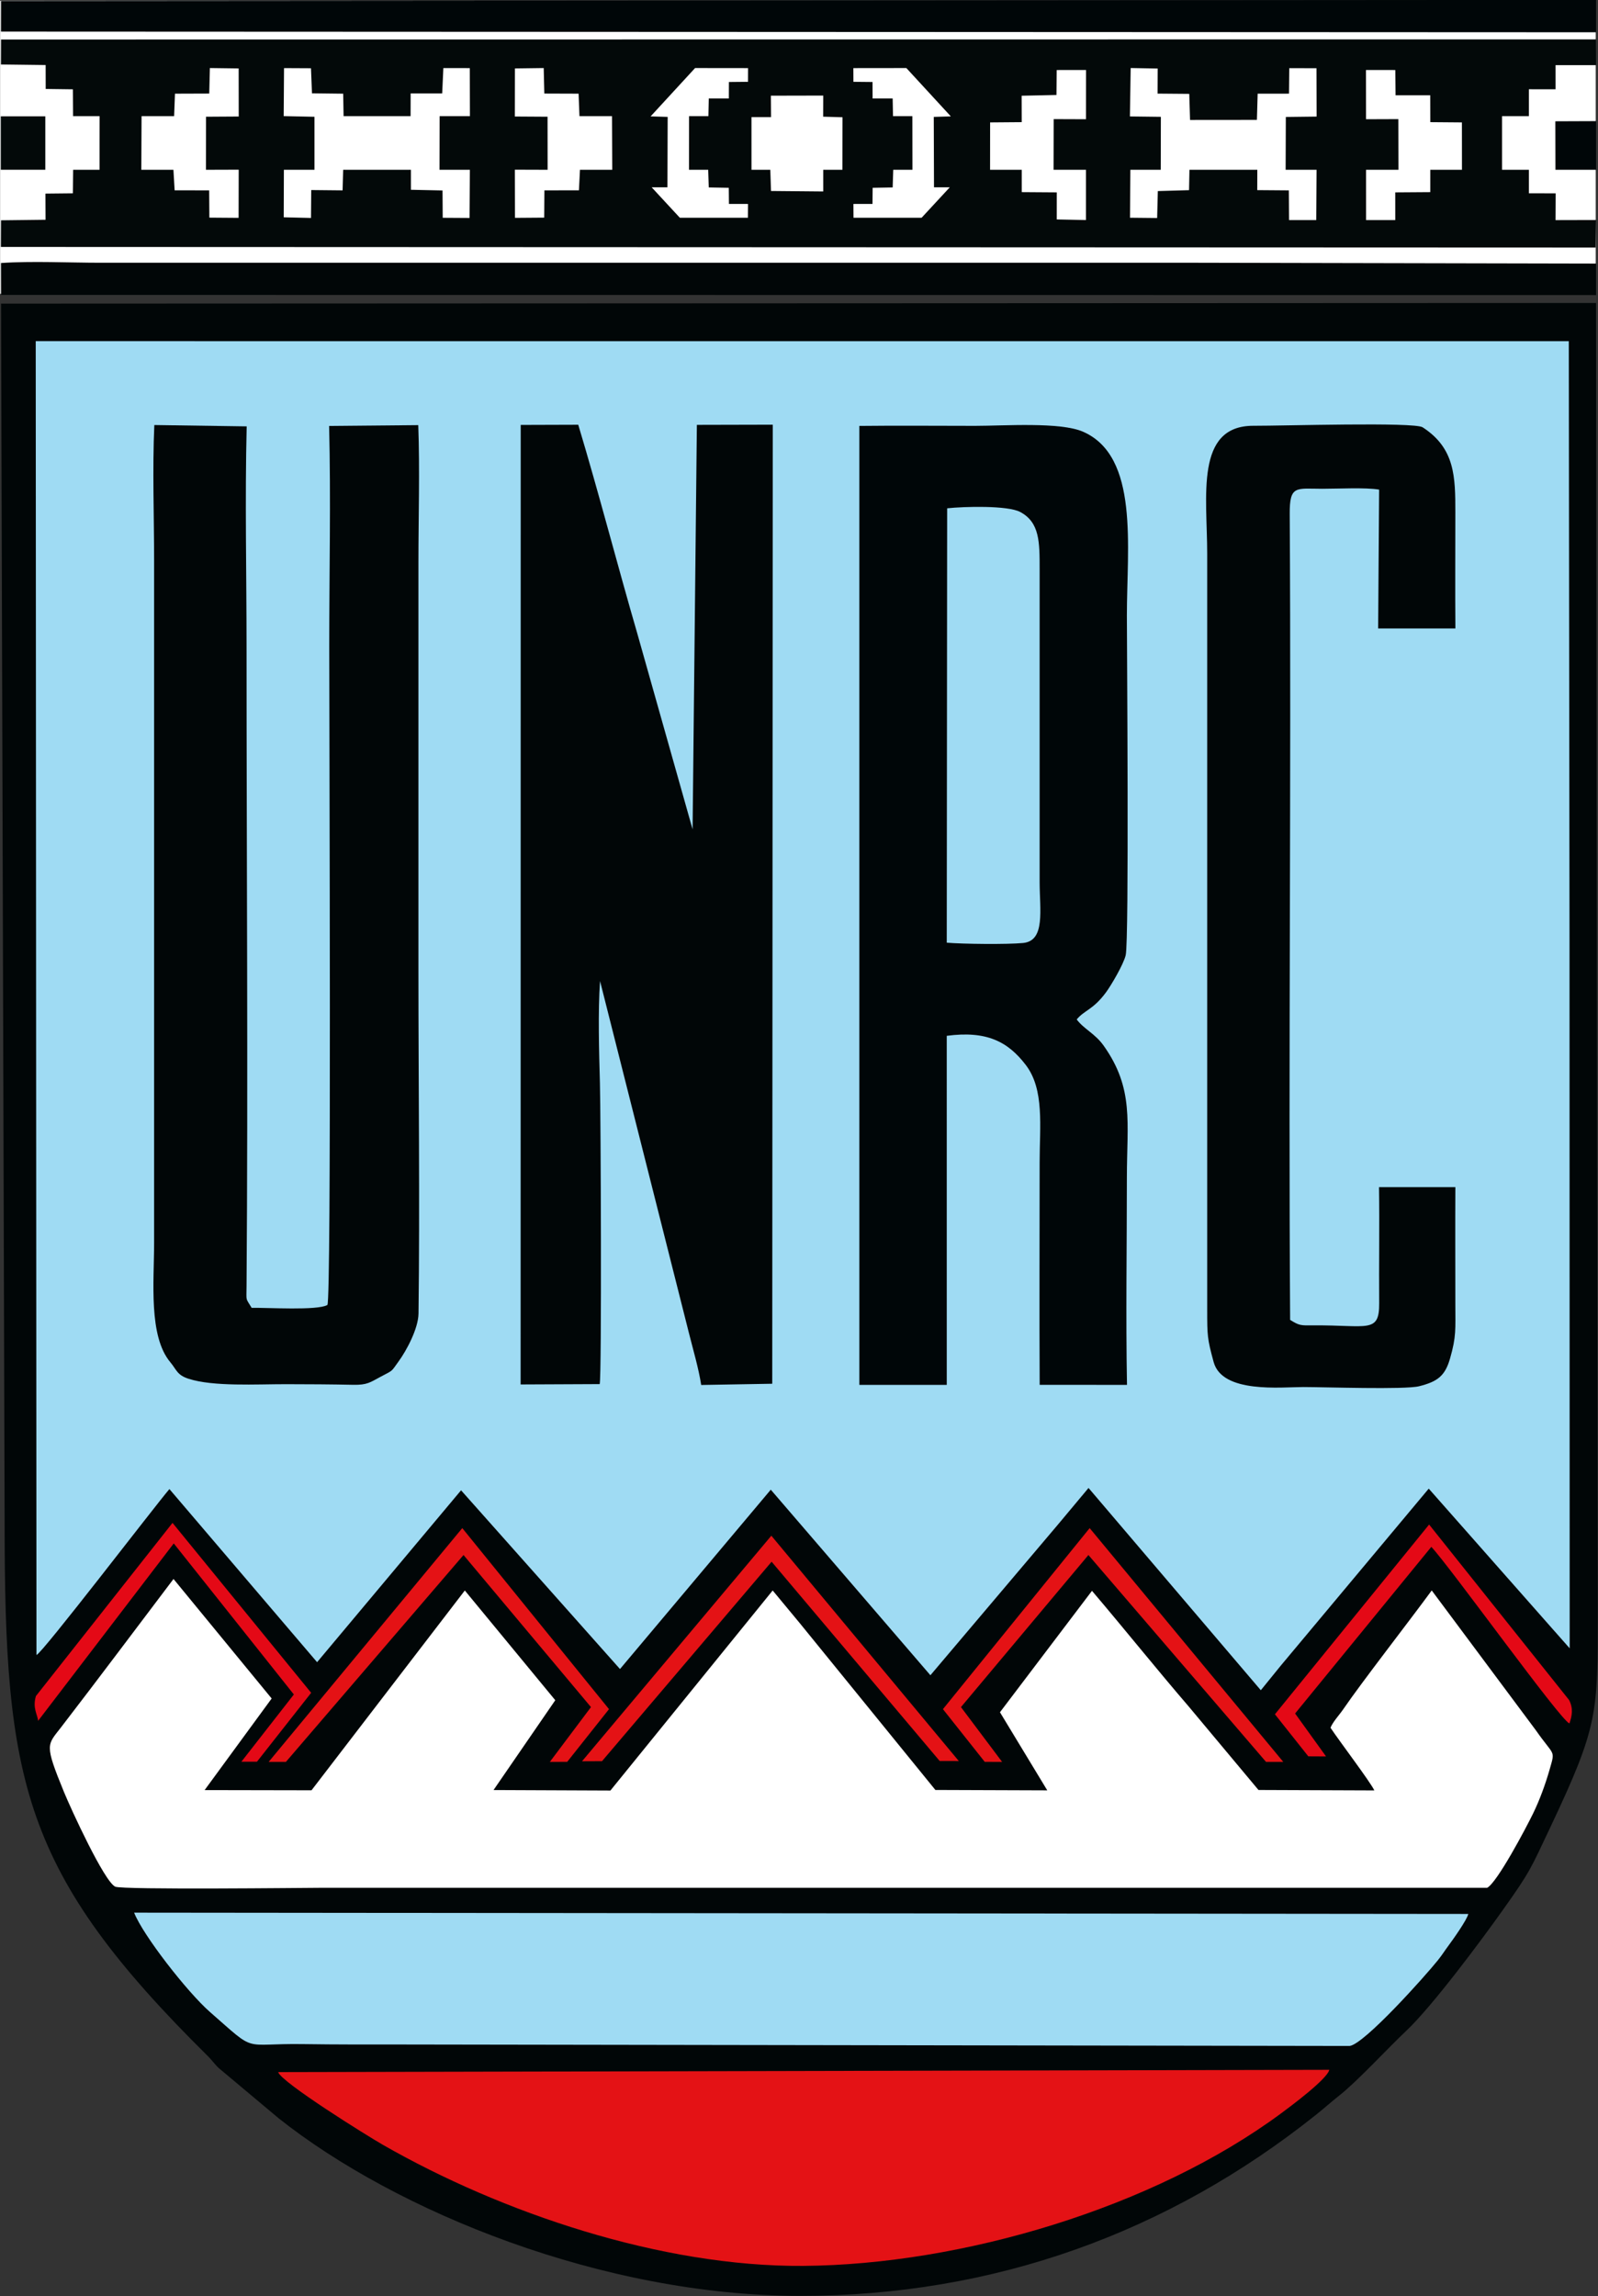 <?xml version="1.0" encoding="UTF-8"?>
<svg xmlns="http://www.w3.org/2000/svg" xmlns:xlink="http://www.w3.org/1999/xlink" width="807.7pt" height="1159.9pt" viewBox="0 0 807.7 1159.9" version="1.1">
<rect x="0" y="0" width="807.7" height="1159.9" fill="#333333" stroke="none"/>
<defs>
<clipPath id="clip1">
  <path d="M 0 153 L 807.699 153 L 807.699 1159.898 L 0 1159.898 Z M 0 153 "/>
</clipPath>
</defs>
<g id="surface1">
<g clip-path="url(#clip1)" clip-rule="nonzero">
<path style=" stroke:none;fill-rule:evenodd;fill:rgb(0.392%,2.353%,2.745%);fill-opacity:1;" d="M 806.703 153.051 L 0.527 153.379 L 2.336 768.57 C 2.336 900.004 10.93 945.711 105.301 1038.918 C 107.246 1040.836 108.621 1042.953 110.68 1044.816 L 140.926 1070.148 C 200.453 1117.344 304.688 1159.73 404.301 1159.797 C 502.629 1159.867 590.684 1127.668 665.039 1068.418 C 669.406 1064.941 672.746 1061.875 676.945 1058.574 C 686.078 1051.398 702.148 1033.984 710.512 1026.156 C 724.012 1013.52 749.238 979.453 759.578 964.902 C 773.531 945.285 773.613 944.203 783.656 922.961 C 807.785 871.91 807.59 865.891 807.59 814.598 L 806.754 197 Z M 806.703 153.051 "/>
</g>
<path style=" stroke:none;fill-rule:evenodd;fill:rgb(62.305%,85.938%,95.312%);fill-opacity:1;" d="M 18.434 836.043 C 21.242 835.355 78.07 761.062 85.629 752.223 L 160.27 839.68 L 233.039 752.848 L 313.371 843.141 L 389.586 752.535 L 470.266 846.277 L 534.578 770.34 L 550.191 751.664 L 637.27 853.848 L 647.352 841.43 L 722.148 752.004 L 793.383 832.672 L 793.301 474.172 L 792.938 172.352 L 18.059 172.34 Z M 18.434 836.043 "/>
<path style=" stroke:none;fill-rule:evenodd;fill:rgb(100%,100%,100%);fill-opacity:1;" d="M 751.672 953.656 C 756.734 950.977 771.188 923.699 774.922 916.035 C 778.156 909.402 781.078 901.492 783.234 893.934 C 786.16 883.668 785.68 887.523 776.344 874.148 L 723.66 803.438 C 711.98 819.379 688.32 849.723 678.945 863.441 C 676.992 866.297 673.766 869.699 672.488 872.785 C 676.93 879.473 692.734 900.297 694.648 904.457 L 636.09 904.234 L 600.883 862.129 C 584.414 843 568.379 822.945 551.934 803.629 L 505.426 864.969 L 529.336 904.426 L 472.785 904.227 L 404.195 819.906 L 390.547 803.457 L 308.531 904.512 L 249.453 904.266 L 280.66 858.891 L 234.941 803.461 L 157.453 904.391 L 103.422 904.289 L 137.309 858.02 L 87.699 797.641 C 68.746 822.66 49.922 847.824 30.773 872.684 C 23.844 881.672 22.332 880.855 32.324 905.23 C 35.938 914.035 52.734 950.531 58.246 953.078 C 61.832 954.734 154.867 953.656 161.137 953.656 Z M 751.672 953.656 "/>
<path style=" stroke:none;fill-rule:evenodd;fill:rgb(0%,2.353%,3.137%);fill-opacity:1;" d="M 434.355 699.605 L 478.539 699.598 L 478.535 523.262 C 498.742 520.578 509.492 526.223 518.488 538 C 527.98 550.426 525.477 568.945 525.477 587.07 C 525.477 624.555 525.297 662.086 525.496 699.566 L 569.633 699.598 C 568.988 664.883 569.574 629.629 569.574 594.883 C 569.574 566.973 573.289 549.988 557.828 528.223 C 553.496 522.125 547.828 519.852 544.215 514.988 C 548.098 510.266 552.504 510.16 559.055 501.254 C 561.598 497.793 567.871 487.215 568.977 482.523 C 570.746 474.988 569.574 326.004 569.574 310.906 C 569.574 276.203 575.879 230.59 547.445 218.102 C 535.922 213.039 507.434 215.129 492.879 215.129 C 473.395 215.129 453.824 214.941 434.348 215.16 Z M 434.355 699.605 "/>
<path style=" stroke:none;fill-rule:evenodd;fill:rgb(0.392%,2.353%,2.745%);fill-opacity:1;" d="M 263.148 699.383 L 303.109 699.203 C 304.191 695.047 303.652 561.934 303.227 547.121 C 302.785 531.574 302.195 510.816 303.285 495.57 L 348.246 673.523 C 350.367 681.965 353.121 691.27 354.414 699.645 L 390.328 699.02 L 390.594 214.539 L 352.227 214.629 L 350.066 418.953 L 322.164 320.188 C 311.895 284.867 302.82 249.602 292.273 214.57 L 263.191 214.66 Z M 263.148 699.383 "/>
<path style=" stroke:none;fill-rule:evenodd;fill:rgb(0.392%,2.353%,2.745%);fill-opacity:1;" d="M 211.406 214.762 L 166.352 215.172 C 167.258 252.031 166.414 289.785 166.414 326.539 C 166.414 369.645 167.566 656.852 165.48 659.219 C 160.398 662.152 135.219 660.5 127.203 660.684 C 124.051 655.391 124.555 657.773 124.617 649.605 C 125.414 543.152 124.621 434.07 124.621 327.406 C 124.621 290.363 123.77 252.309 124.688 215.391 L 78.004 214.711 C 77.008 236.762 77.891 260.871 77.891 283.117 L 77.891 627.887 C 77.891 647.457 74.992 674.926 86.094 688.164 C 89.289 691.98 89.43 694.582 95.238 696.48 C 107.773 700.566 129.609 699.23 144.637 699.246 C 155.812 699.258 167.352 699.324 178.52 699.559 C 185.617 699.707 187.152 698.273 192.305 695.531 C 199.109 691.918 197.449 693.254 201.637 687.496 C 205.344 682.402 211.438 671.25 211.535 663.535 C 212.234 607.348 211.492 547.23 211.492 490.672 L 211.492 283.984 C 211.492 261.281 212.234 237.301 211.406 214.762 Z M 211.406 214.762 "/>
<path style=" stroke:none;fill-rule:evenodd;fill:rgb(62.305%,85.938%,95.312%);fill-opacity:1;" d="M 742.133 966.863 L 67.793 966.207 C 72.223 977.566 94.715 1006.406 106.117 1016.383 C 130.426 1037.652 121.512 1032.129 153.32 1032.609 C 170.113 1032.859 186.887 1032.809 203.691 1032.809 L 682.203 1033.543 C 689.691 1032.504 720.191 998.438 726.73 990.289 C 729.062 987.383 730.176 985.469 732.219 982.73 C 734.277 979.969 741.492 969.848 742.133 966.863 Z M 742.133 966.863 "/>
<path style=" stroke:none;fill-rule:evenodd;fill:rgb(89.452%,7.054%,8.228%);fill-opacity:1;" d="M 140.602 1046.758 C 142.172 1051.906 185.266 1078.758 193.578 1083.516 C 253.453 1117.781 334.137 1145.176 406.035 1144.648 C 486.145 1144.062 583.051 1115.32 647.633 1067.508 C 651.988 1064.285 670.797 1050.367 671.887 1045.598 Z M 140.602 1046.758 "/>
<path style=" stroke:none;fill-rule:evenodd;fill:rgb(0.392%,2.353%,2.745%);fill-opacity:1;" d="M 735.605 599.703 L 697.02 599.707 C 697.297 619.309 696.949 638.832 697.098 658.297 C 697.215 673.785 691.285 669.312 663.949 669.535 C 657.434 669.59 656.789 669.707 652.09 666.758 C 651.203 531.164 652.703 395.027 651.883 259.648 C 651.789 244.98 655.094 246.898 668.305 246.91 C 676.352 246.922 690.039 246.16 697.066 247.34 L 696.578 317.477 L 735.617 317.484 C 735.465 297.934 735.594 278.344 735.594 258.801 C 735.594 240.949 735.465 226.461 719.062 215.859 C 714.789 213.102 648.605 215.141 633.547 215.09 C 603.871 215 610.172 250.91 610.172 279.641 L 610.172 661.754 C 610.191 674.695 610.18 676.145 613.426 688.047 C 617.789 704.039 647.465 700.684 658.746 700.684 C 669.352 700.684 710.094 702.07 717.266 700.285 C 726.766 697.918 730.41 694.918 732.895 686.332 C 736.148 675.086 735.594 671.414 735.594 659.148 C 735.594 639.34 735.496 619.508 735.605 599.703 Z M 735.605 599.703 "/>
<path style=" stroke:none;fill-rule:evenodd;fill:rgb(62.305%,85.938%,95.312%);fill-opacity:1;" d="M 478.535 476.211 C 486.738 476.918 509.18 477.137 517.105 476.367 C 528.488 475.27 525.477 459.664 525.477 445.512 L 525.477 287.457 C 525.48 273.945 525.547 263.879 515.645 258.629 C 509.312 255.262 487.277 255.84 478.734 256.781 Z M 478.535 476.211 "/>
<path style=" stroke:none;fill-rule:evenodd;fill:rgb(89.452%,7.054%,8.228%);fill-opacity:1;" d="M 294.188 889.715 L 304.289 889.672 L 390.008 788.926 L 474.961 889.594 L 484.613 889.602 L 389.871 775.781 L 294.188 889.719 Z M 294.188 889.715 "/>
<path style=" stroke:none;fill-rule:evenodd;fill:rgb(89.452%,3.529%,8.617%);fill-opacity:1;" d="M 793.254 870.609 C 788.828 869.238 733.121 791.715 723.453 781.414 L 654.605 865.594 L 670.242 887.293 L 661.277 887.246 L 644.402 865.992 L 722.336 770.141 L 793.102 858.812 C 795.238 863.004 794.621 866.703 793.254 870.609 Z M 793.254 870.609 "/>
<path style=" stroke:none;fill-rule:evenodd;fill:rgb(89.452%,7.054%,8.228%);fill-opacity:1;" d="M 307.82 863.402 L 286.688 890.023 L 277.914 890.043 L 298.703 862.367 L 234.285 785.543 L 144.52 890.035 L 135.801 890.035 L 233.656 771.945 Z M 307.82 863.402 "/>
<path style=" stroke:none;fill-rule:evenodd;fill:rgb(89.452%,3.529%,8.617%);fill-opacity:1;" d="M 19.246 869.328 L 87.824 779.688 L 148.527 855.992 L 122.004 889.961 L 129.883 889.953 L 157.277 855.148 L 87.199 769.305 L 18.145 856.797 C 16.328 862.996 19.062 866.254 19.246 869.332 Z M 19.246 869.328 "/>
<path style=" stroke:none;fill-rule:evenodd;fill:rgb(89.452%,7.054%,8.228%);fill-opacity:1;" d="M 476.598 863.402 L 497.73 890.023 L 506.504 890.043 L 485.715 862.367 L 550.133 785.543 L 639.898 890.035 L 648.613 890.035 L 550.762 771.945 Z M 476.598 863.402 "/>
<path style=" stroke:none;fill-rule:evenodd;fill:rgb(100%,100%,100%);fill-opacity:1;" d="M 0.047 148.41 L 806.547 148.41 L 806.547 0.41 L 0.047 0.41 Z M 0.047 148.41 "/>
<path style=" stroke:none;fill-rule:evenodd;fill:rgb(1.178%,3.529%,3.529%);fill-opacity:1;" d="M 0.48 32.578 L 23.07 32.859 L 23.094 44.941 L 36.855 45.121 L 36.934 58.68 L 50.332 58.68 L 50.312 71.609 L 50.312 85.77 L 36.969 85.77 L 36.848 97.66 L 22.965 97.801 L 23.027 111.02 L 0.508 111.289 L 0.449 124.75 L 806.508 125.051 L 806.695 111.148 L 786.246 111.199 L 786.305 97.672 L 772.762 97.66 L 772.762 85.77 L 759.191 85.77 L 759.191 58.68 L 772.762 58.672 L 772.762 45.09 L 786.254 45.102 L 786.246 32.91 L 806.723 32.91 L 806.695 19.891 L 0.527 19.961 Z M 0.48 32.578 "/>
<path style=" stroke:none;fill-rule:evenodd;fill:rgb(0.392%,2.353%,2.745%);fill-opacity:1;" d="M 0.527 148.98 L 806.723 149.059 L 806.723 133.148 L 604.906 132.73 L 50.848 132.73 C 34.965 132.73 15.996 131.789 0.496 132.871 Z M 0.527 148.98 "/>
<path style=" stroke:none;fill-rule:evenodd;fill:rgb(0%,2.353%,3.137%);fill-opacity:1;" d="M 0.5 15.961 L 806.723 16.309 L 806.723 -0.059 L 0.531 0.5 Z M 0.5 15.961 "/>
<path style=" stroke:none;fill-rule:evenodd;fill:rgb(100%,100%,100%);fill-opacity:1;" d="M 143.391 58.66 L 158.941 58.988 L 158.945 72.379 L 158.945 85.77 L 143.488 85.77 L 143.41 109.77 L 157.195 110.102 L 157.309 96.012 L 173.16 96.172 L 173.453 85.77 L 207.688 85.77 L 207.695 95.871 L 223.676 96.219 L 223.77 110.02 L 237.32 110.102 L 237.496 85.77 L 222.145 85.77 L 222.203 58.68 L 237.523 58.68 L 237.453 34.41 L 224.09 34.391 L 223.504 47.18 L 207.562 47.199 L 207.535 58.68 L 173.66 58.68 L 173.461 47.328 L 157.684 47.141 L 157.184 34.48 L 143.562 34.41 Z M 143.391 58.66 "/>
<path style=" stroke:none;fill-rule:evenodd;fill:rgb(100%,100%,100%);fill-opacity:1;" d="M 571.109 58.82 L 586.754 59.012 L 586.695 85.77 L 571.336 85.77 L 571.156 109.988 L 584.871 110.129 L 585.215 96.52 L 600.996 96.07 L 601.195 85.77 L 635.504 85.77 L 635.465 96.051 L 651.441 96.172 L 651.496 104.219 L 651.539 111.191 L 665.289 111.191 L 665.449 85.77 L 649.816 85.77 L 649.914 59.078 L 665.473 58.891 L 665.41 34.469 L 651.648 34.43 L 651.523 47.309 L 635.68 47.328 L 635.297 60.57 L 601.504 60.602 L 601.105 47.422 L 585.094 47.289 L 585.152 34.621 L 571.496 34.371 Z M 571.109 58.82 "/>
<path style=" stroke:none;fill-rule:evenodd;fill:rgb(100%,100%,100%);fill-opacity:1;" d="M 105.766 47.262 L 88.441 47.32 L 88.008 58.68 L 71.555 58.68 L 71.434 85.77 L 87.66 85.77 L 88.266 96.141 L 105.727 96.172 L 105.824 109.941 L 120.598 110.051 L 120.652 85.719 L 104.102 85.77 L 104.133 58.961 L 120.66 58.859 L 120.629 34.57 L 106.078 34.379 Z M 105.766 47.262 "/>
<path style=" stroke:none;fill-rule:evenodd;fill:rgb(100%,100%,100%);fill-opacity:1;" d="M 533.984 47.98 L 516.395 48.359 L 516.43 61.711 L 500.449 61.84 L 500.434 74.23 L 500.422 85.77 L 516.438 85.77 L 516.441 97.059 L 534.148 97.18 L 534.137 110.859 L 548.891 111.16 L 548.898 85.77 L 532.527 85.77 L 532.578 60.172 L 548.906 60.23 L 548.941 35.359 L 534.105 35.379 Z M 533.984 47.98 "/>
<path style=" stroke:none;fill-rule:evenodd;fill:rgb(100%,100%,100%);fill-opacity:1;" d="M 389.727 59.16 L 379.828 59.16 L 379.836 85.77 L 389.352 85.77 L 389.699 96.48 L 416.109 96.719 L 416.102 90.75 L 416.102 85.77 L 425.789 85.77 L 425.844 59.23 L 416.055 58.941 L 416.102 48.281 L 389.641 48.34 Z M 389.727 59.16 "/>
<path style=" stroke:none;fill-rule:evenodd;fill:rgb(100%,100%,100%);fill-opacity:1;" d="M 328.852 58.789 L 337.473 59.051 L 337.352 94.609 L 329.391 94.629 L 343.609 109.988 L 378.035 109.988 L 378.086 103.031 L 368.438 103.012 L 368.359 94.871 L 358.242 94.691 L 357.953 85.77 L 348.246 85.77 L 348.285 58.68 L 358.062 58.68 L 358.246 49.75 L 368.391 49.75 L 368.422 41.422 L 378.078 41.328 L 378.105 34.41 L 351.324 34.379 Z M 328.852 58.789 "/>
<path style=" stroke:none;fill-rule:evenodd;fill:rgb(0%,2.353%,3.137%);fill-opacity:1;" d="M 786.191 85.77 L 806.727 85.77 L 806.723 61.191 L 786.137 61.27 Z M 786.191 85.77 "/>
<path style="fill-rule:evenodd;fill:rgb(1.178%,3.529%,3.529%);fill-opacity:1;stroke-width:5.669;stroke-linecap:butt;stroke-linejoin:miter;stroke:rgb(1.178%,3.529%,3.529%);stroke-opacity:1;stroke-miterlimit:4;" d="M 6.953 10744.312 L 226.133 10744.312 L 226.133 11008.57 L 6.953 11008.57 Z M 6.953 10744.312 " transform="matrix(0.1,0,0,-0.1,0,1159.9)"/>
<path style=" stroke:none;fill-rule:evenodd;fill:rgb(100%,100%,100%);fill-opacity:1;" d="M 275.121 47.262 L 292.449 47.32 L 292.883 58.68 L 309.336 58.68 L 309.453 85.77 L 293.141 85.77 L 292.621 96.141 L 275.164 96.172 L 275.066 109.941 L 260.289 110.051 L 260.238 85.719 L 276.789 85.77 L 276.758 58.961 L 260.23 58.859 L 260.262 34.57 L 274.812 34.379 Z M 275.121 47.262 "/>
<path style=" stroke:none;fill-rule:evenodd;fill:rgb(100%,100%,100%);fill-opacity:1;" d="M 705.371 48.109 L 722.902 48.109 L 722.934 61.711 L 738.914 61.84 L 738.93 74.23 L 738.941 85.77 L 722.926 85.77 L 722.922 97.059 L 705.215 97.18 L 705.227 111.191 L 690.473 111.191 L 690.465 85.77 L 706.836 85.77 L 706.785 60.172 L 690.453 60.23 L 690.422 35.359 L 705.258 35.379 L 705.379 48.109 Z M 705.371 48.109 "/>
<path style=" stroke:none;fill-rule:evenodd;fill:rgb(100%,100%,100%);fill-opacity:1;" d="M 480.586 58.789 L 471.965 59.051 L 472.086 94.609 L 480.051 94.629 L 465.828 109.988 L 431.402 109.988 L 431.355 103.031 L 440.996 103.012 L 441.078 94.871 L 451.195 94.691 L 451.484 85.77 L 461.191 85.77 L 461.152 58.68 L 451.371 58.68 L 451.191 49.75 L 441.051 49.75 L 441.016 41.422 L 431.359 41.328 L 431.328 34.41 L 458.113 34.379 Z M 480.586 58.789 "/>
</g>
</svg>
